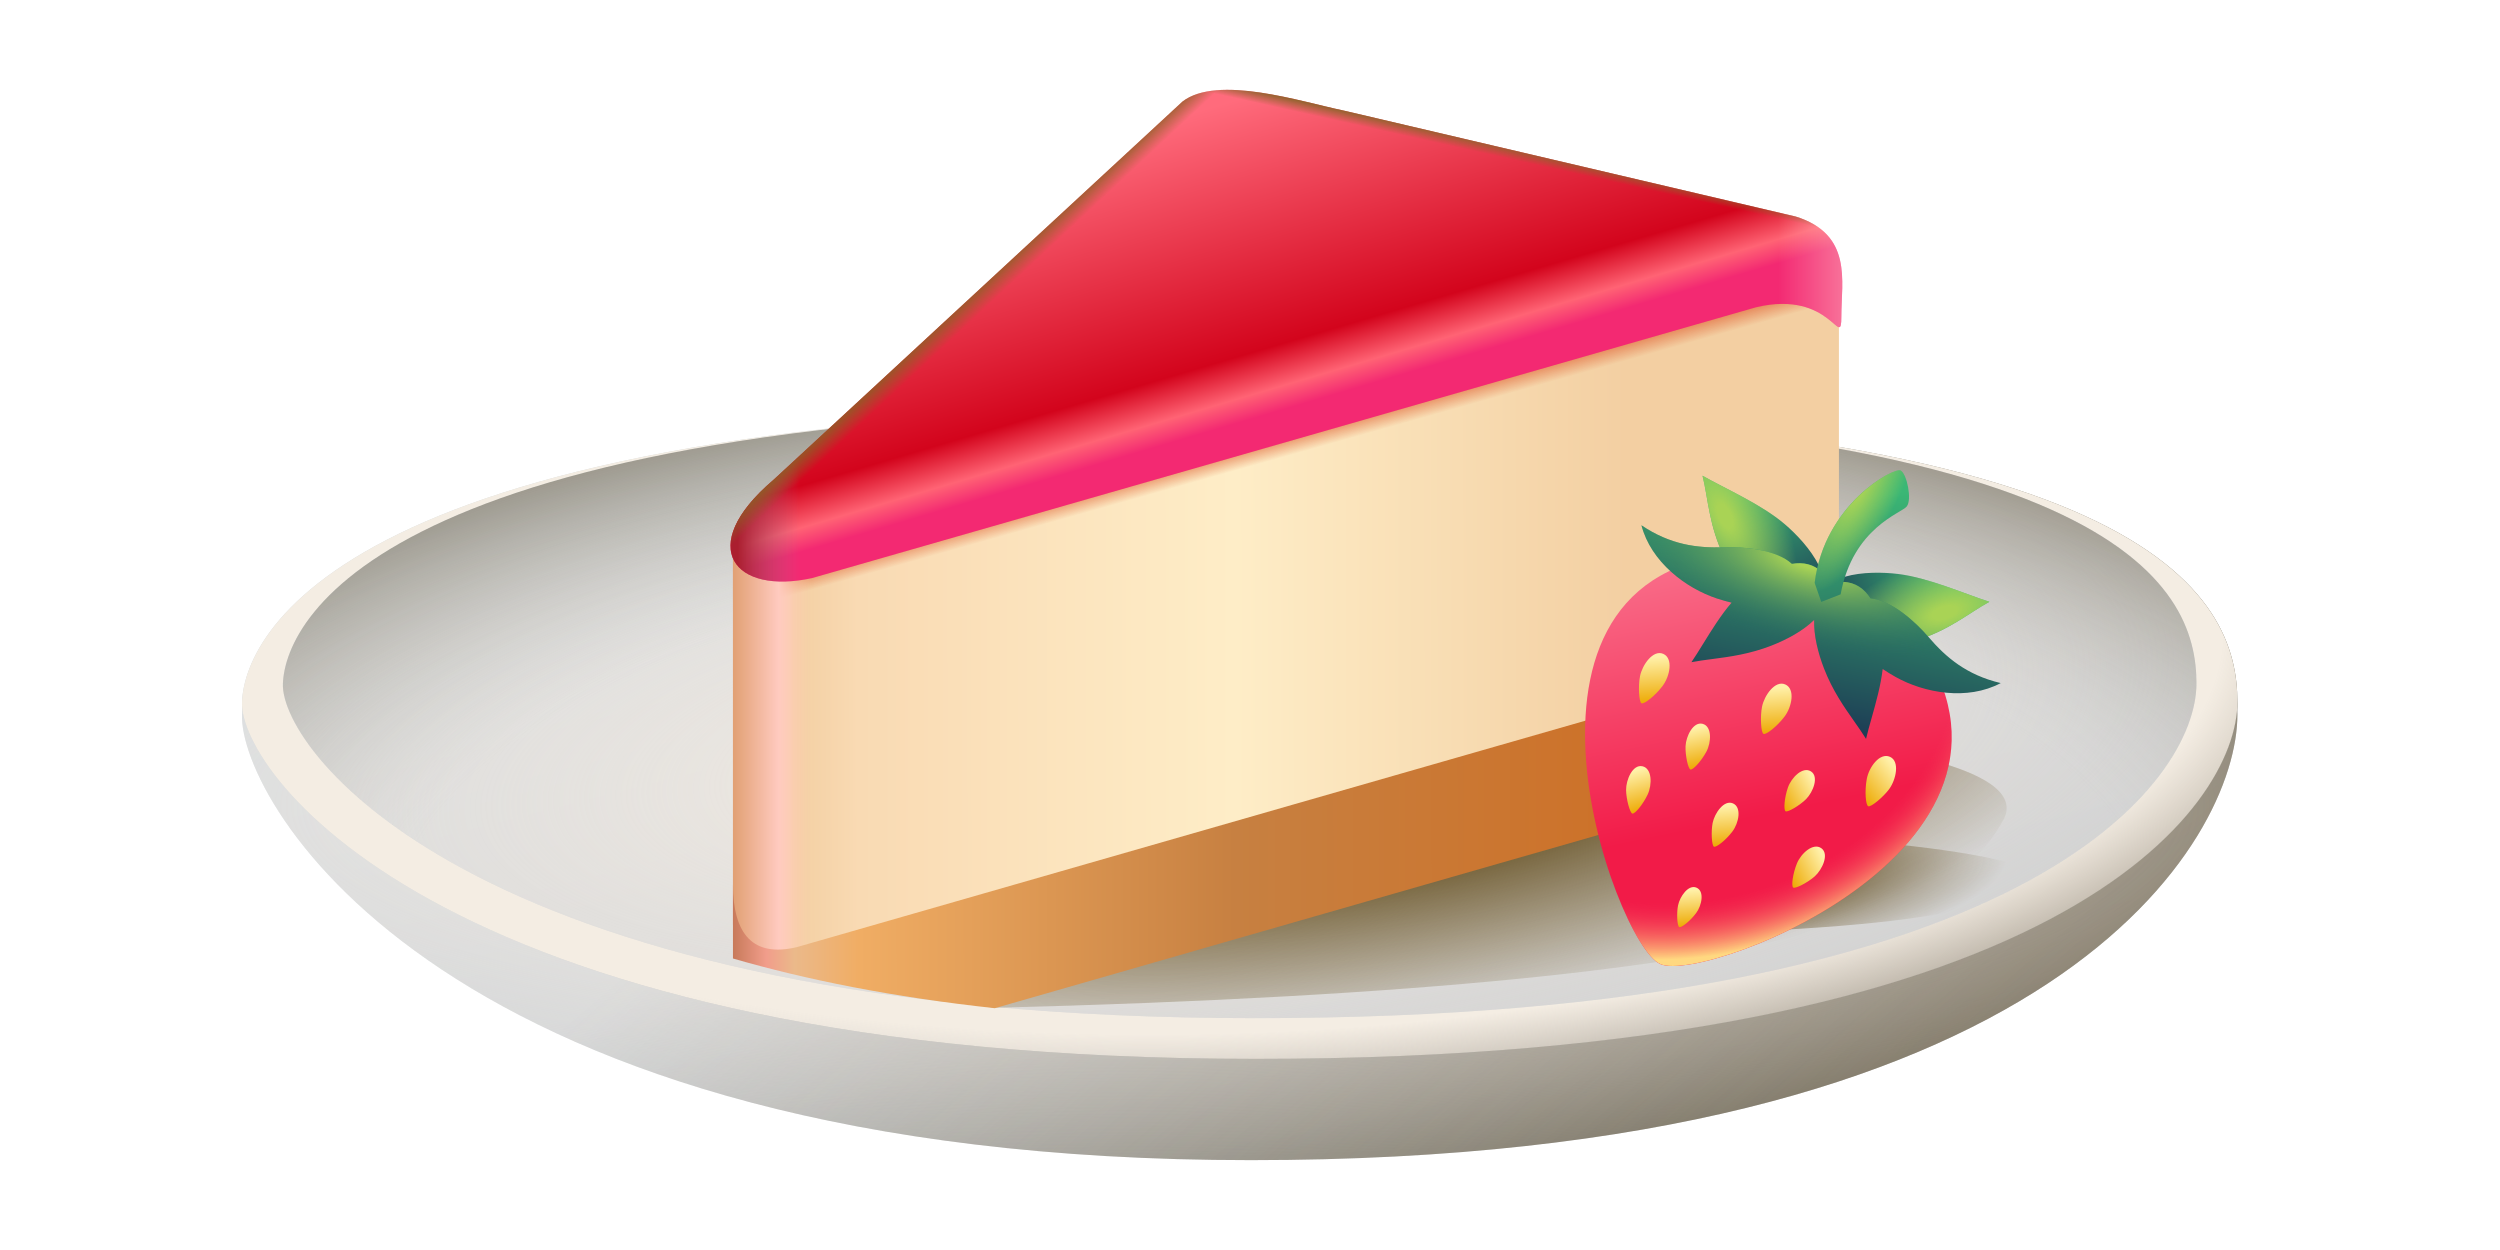 <svg viewBox="0 0 240 120" fill="none" xmlns="http://www.w3.org/2000/svg">
<path d="M23.233 68.612C22.95 76.856 42.392 111.374 120.078 111.374C197.764 111.374 214.79 80.437 214.79 68.612C214.79 56.787 207.214 61.675 120.553 61.675C33.892 61.675 23.516 60.368 23.233 68.612Z" fill="url(#paint0_linear_9766_2609)"/>
<path d="M23.233 68.612C22.95 76.856 42.392 111.374 120.078 111.374C197.764 111.374 214.79 80.437 214.79 68.612C214.79 56.787 207.214 61.675 120.553 61.675C33.892 61.675 23.516 60.368 23.233 68.612Z" fill="url(#paint1_linear_9766_2609)"/>
<path d="M23.233 68.612C22.95 76.856 42.392 111.374 120.078 111.374C197.764 111.374 214.79 80.437 214.79 68.612C214.79 56.787 207.214 61.675 120.553 61.675C33.892 61.675 23.516 60.368 23.233 68.612Z" fill="url(#paint2_radial_9766_2609)"/>
<path d="M23.233 67.387C22.95 74.301 42.869 101.652 120.555 101.652C198.241 101.652 214.79 77.305 214.79 67.387C214.79 57.469 207.213 39.132 120.553 39.132C33.892 39.132 23.516 60.472 23.233 67.387Z" fill="url(#paint3_linear_9766_2609)"/>
<path d="M23.233 67.387C22.95 74.301 42.869 101.652 120.555 101.652C198.241 101.652 214.79 77.305 214.79 67.387C214.79 57.469 207.213 39.132 120.553 39.132C33.892 39.132 23.516 60.472 23.233 67.387Z" fill="url(#paint4_linear_9766_2609)"/>
<path d="M23.233 67.387C22.95 74.301 42.869 101.652 120.555 101.652C198.241 101.652 214.79 77.305 214.79 67.387C214.79 57.469 207.213 39.132 120.553 39.132C33.892 39.132 23.516 60.472 23.233 67.387Z" fill="url(#paint5_radial_9766_2609)"/>
<path d="M27.159 65.62C26.887 72.102 45.989 97.743 120.489 97.743C194.989 97.743 210.86 74.918 210.86 65.62C210.86 56.322 203.594 39.132 120.487 39.132C37.38 39.132 27.43 59.138 27.159 65.62Z" fill="url(#paint6_linear_9766_2609)"/>
<path d="M27.159 65.62C26.887 72.102 45.989 97.743 120.489 97.743C194.989 97.743 210.86 74.918 210.86 65.62C210.86 56.322 203.594 39.132 120.487 39.132C37.38 39.132 27.43 59.138 27.159 65.62Z" fill="url(#paint7_radial_9766_2609)"/>
<path d="M27.159 65.62C26.887 72.102 45.989 97.743 120.489 97.743C194.989 97.743 210.86 74.918 210.86 65.62C210.86 56.322 203.594 39.132 120.487 39.132C37.38 39.132 27.43 59.138 27.159 65.62Z" fill="url(#paint8_radial_9766_2609)"/>
<path d="M192.292 78.768C188.501 85.434 179.924 94.642 94.954 96.763L168.601 70.587C177.762 71.092 195.324 73.436 192.292 78.768Z" fill="url(#paint9_radial_9766_2609)"/>
<path d="M194.572 84.08C193.121 86.184 189.839 89.09 157.324 89.76L178.023 80.729C181.528 80.888 195.732 82.397 194.572 84.08Z" fill="url(#paint10_radial_9766_2609)"/>
<path d="M80.88 91.103C80.88 91.103 170.63 67.779 173.437 66.945C176.243 66.11 176.537 64.095 176.537 64.095V31.285L172.515 23.492L70.364 52.402V88.732C70.364 93.558 76.714 92.097 80.88 91.103Z" fill="url(#paint11_linear_9766_2609)"/>
<path d="M80.88 91.103C80.88 91.103 170.63 67.779 173.437 66.945C176.243 66.11 176.537 64.095 176.537 64.095V31.285L172.515 23.492L70.364 52.402V88.732C70.364 93.558 76.714 92.097 80.88 91.103Z" fill="url(#paint12_linear_9766_2609)"/>
<path d="M80.88 91.103C80.88 91.103 170.63 67.779 173.437 66.945C176.243 66.11 176.537 64.095 176.537 64.095V31.285L172.515 23.492L70.364 52.402V88.732C70.364 93.558 76.714 92.097 80.88 91.103Z" fill="url(#paint13_linear_9766_2609)"/>
<path d="M113.516 9.75L74.266 46.055C66.606 52.597 70.587 57.123 77.946 55.5L168.588 29.497C175.85 27.77 176.77 33.723 176.77 30.365C176.77 27.007 177.872 22.494 172.39 20.789L128.97 10.608C124.846 9.75 116.877 7.147 113.516 9.75Z" fill="url(#paint14_linear_9766_2609)"/>
<path d="M113.516 9.75L74.266 46.055C66.606 52.597 70.587 57.123 77.946 55.5L168.588 29.497C175.85 27.77 176.77 33.723 176.77 30.365C176.77 27.007 177.872 22.494 172.39 20.789L128.97 10.608C124.846 9.75 116.877 7.147 113.516 9.75Z" fill="url(#paint15_linear_9766_2609)"/>
<path d="M113.516 9.75L74.266 46.055C66.606 52.597 70.587 57.123 77.946 55.5L168.588 29.497C175.85 27.77 176.77 33.723 176.77 30.365C176.77 27.007 177.872 22.494 172.39 20.789L128.97 10.608C124.846 9.75 116.877 7.147 113.516 9.75Z" fill="url(#paint16_linear_9766_2609)"/>
<path d="M113.516 9.75L74.266 46.055C66.606 52.597 70.587 57.123 77.946 55.5L168.588 29.497C175.85 27.77 176.77 33.723 176.77 30.365C176.77 27.007 177.872 22.494 172.39 20.789L128.97 10.608C124.846 9.75 116.877 7.147 113.516 9.75Z" fill="url(#paint17_linear_9766_2609)"/>
<path d="M113.516 9.75L74.266 46.055C66.606 52.597 70.587 57.123 77.946 55.5L168.588 29.497C175.85 27.77 176.77 33.723 176.77 30.365C176.77 27.007 177.872 22.494 172.39 20.789L128.97 10.608C124.846 9.75 116.877 7.147 113.516 9.75Z" fill="url(#paint18_linear_9766_2609)"/>
<path d="M176.536 71.579C176.536 71.579 176.536 73.559 173.435 74.427C171.214 75.05 123.097 88.864 95.501 96.788C85.674 95.721 77.362 94.048 70.364 92.015V84.893C70.364 89.718 72.314 91.922 76.481 90.928C76.481 90.928 171.669 63.58 173.435 63.105C175.161 62.643 176.536 60.257 176.536 60.257V71.579Z" fill="url(#paint19_linear_9766_2609)"/>
<path d="M168.457 53.107C141.704 53.552 154.921 90.588 159.393 92.553C163.902 94.534 200.546 80.197 182.309 59.193L168.457 53.107Z" fill="url(#paint20_linear_9766_2609)"/>
<path d="M168.457 53.107C141.704 53.552 154.921 90.588 159.393 92.553C163.902 94.534 200.546 80.197 182.309 59.193L168.457 53.107Z" fill="url(#paint21_radial_9766_2609)"/>
<path d="M190.985 57.771C188.551 56.996 185.169 55.47 182.23 55.104C179.291 54.739 174.177 54.99 174.364 58.608L174.51 59.205C176.067 62.73 180.539 62.508 183.8 61.532C187.061 60.556 189.005 58.848 190.985 57.771Z" fill="url(#paint22_linear_9766_2609)"/>
<path d="M190.985 57.771C188.551 56.996 185.169 55.47 182.23 55.104C179.291 54.739 174.177 54.99 174.364 58.608L174.51 59.205C176.067 62.73 180.539 62.508 183.8 61.532C187.061 60.556 189.005 58.848 190.985 57.771Z" fill="url(#paint23_radial_9766_2609)"/>
<path d="M163.44 45.668C165.657 46.937 169.069 48.395 171.326 50.312C173.583 52.23 176.857 56.166 174.066 58.476L173.527 58.773C169.878 60.01 167.017 56.567 165.53 53.504C164.043 50.442 163.986 47.856 163.44 45.668Z" fill="url(#paint24_linear_9766_2609)"/>
<path d="M163.44 45.668C165.657 46.937 169.069 48.395 171.326 50.312C173.583 52.23 176.857 56.166 174.066 58.476L173.527 58.773C169.878 60.01 167.017 56.567 165.53 53.504C164.043 50.442 163.986 47.856 163.44 45.668Z" fill="url(#paint25_radial_9766_2609)"/>
<path fill-rule="evenodd" clip-rule="evenodd" d="M179.68 68.911C179.475 69.634 179.283 70.318 179.14 70.935C178.802 70.387 178.416 69.837 178.009 69.258C177.028 67.862 175.926 66.296 175.1 64.162C174.536 62.704 174.107 61.003 174.161 59.506C173.095 60.558 171.552 61.393 170.096 61.964C167.966 62.798 166.067 63.047 164.376 63.268C163.674 63.36 163.007 63.447 162.375 63.57C162.733 63.047 163.106 62.443 163.501 61.803C164.304 60.502 165.197 59.055 166.236 57.855C165.758 57.74 165.289 57.605 164.842 57.459C161.845 56.477 158.49 53.947 157.575 50.422C160.353 52.303 162.945 52.627 165.505 52.537C167.445 52.469 170.529 52.761 172.016 54.131C173.092 53.945 174.13 54.139 174.961 54.988L175.256 55.437C175.397 55.782 175.478 56.118 175.506 56.444C175.765 56.245 176.067 56.077 176.417 55.947L176.947 55.861C178.135 55.898 178.98 56.532 179.57 57.45C181.585 57.619 183.886 59.693 185.148 61.167C186.814 63.113 188.806 64.803 192.07 65.576C188.856 67.288 184.722 66.528 181.972 64.985C181.562 64.754 181.145 64.5 180.737 64.226C180.556 65.803 180.095 67.439 179.68 68.911Z" fill="url(#paint26_linear_9766_2609)"/>
<path fill-rule="evenodd" clip-rule="evenodd" d="M179.68 68.911C179.475 69.634 179.283 70.318 179.14 70.935C178.802 70.387 178.416 69.837 178.009 69.258C177.028 67.862 175.926 66.296 175.1 64.162C174.536 62.704 174.107 61.003 174.161 59.506C173.095 60.558 171.552 61.393 170.096 61.964C167.966 62.798 166.067 63.047 164.376 63.268C163.674 63.36 163.007 63.447 162.375 63.57C162.733 63.047 163.106 62.443 163.501 61.803C164.304 60.502 165.197 59.055 166.236 57.855C165.758 57.74 165.289 57.605 164.842 57.459C161.845 56.477 158.49 53.947 157.575 50.422C160.353 52.303 162.945 52.627 165.505 52.537C167.445 52.469 170.529 52.761 172.016 54.131C173.092 53.945 174.13 54.139 174.961 54.988L175.256 55.437C175.397 55.782 175.478 56.118 175.506 56.444C175.765 56.245 176.067 56.077 176.417 55.947L176.947 55.861C178.135 55.898 178.98 56.532 179.57 57.45C181.585 57.619 183.886 59.693 185.148 61.167C186.814 63.113 188.806 64.803 192.07 65.576C188.856 67.288 184.722 66.528 181.972 64.985C181.562 64.754 181.145 64.5 180.737 64.226C180.556 65.803 180.095 67.439 179.68 68.911Z" fill="url(#paint27_radial_9766_2609)"/>
<path d="M182.474 45.17C181.868 44.794 175.097 48.426 174.208 55.964L174.84 57.783L176.7 57.059C177.87 50.635 182.543 49.275 183.052 48.617C183.561 47.96 183.079 45.546 182.474 45.17Z" fill="url(#paint28_linear_9766_2609)"/>
<path d="M182.474 45.17C181.868 44.794 175.097 48.426 174.208 55.964L174.84 57.783L176.7 57.059C177.87 50.635 182.543 49.275 183.052 48.617C183.561 47.96 183.079 45.546 182.474 45.17Z" fill="url(#paint29_radial_9766_2609)"/>
<path d="M157.586 67.516C157.334 67.406 157.256 65.843 157.444 64.907C157.656 63.845 158.691 62.339 159.671 62.77C160.652 63.201 160.314 64.918 159.605 65.856C158.896 66.795 157.838 67.627 157.586 67.516Z" fill="url(#paint30_linear_9766_2609)"/>
<path d="M179.351 77.401C179.603 77.512 180.807 76.511 181.369 75.741C182.007 74.866 182.416 73.085 181.436 72.654C180.456 72.224 179.42 73.634 179.208 74.791C178.997 75.948 179.099 77.29 179.351 77.401Z" fill="url(#paint31_linear_9766_2609)"/>
<path d="M156.709 78.104C156.468 78.053 156.112 76.697 156.105 75.842C156.096 74.873 156.727 73.362 157.666 73.56C158.604 73.757 158.623 75.325 158.174 76.278C157.725 77.231 156.951 78.155 156.709 78.104Z" fill="url(#paint32_linear_9766_2609)"/>
<path d="M172.148 85.207C172.349 85.351 173.588 84.695 174.223 84.123C174.943 83.473 175.629 81.987 174.849 81.429C174.068 80.871 172.901 81.917 172.503 82.893C172.105 83.869 171.948 85.064 172.148 85.207Z" fill="url(#paint33_linear_9766_2609)"/>
<path d="M161.206 89.001C161.005 88.912 160.943 87.666 161.092 86.92C161.262 86.074 162.087 84.873 162.868 85.217C163.65 85.56 163.38 86.929 162.815 87.677C162.25 88.425 161.407 89.089 161.206 89.001Z" fill="url(#paint34_linear_9766_2609)"/>
<path d="M164.54 81.282C164.32 81.185 164.251 79.816 164.415 78.997C164.602 78.067 165.508 76.749 166.366 77.126C167.224 77.503 166.929 79.006 166.308 79.828C165.687 80.65 164.761 81.379 164.54 81.282Z" fill="url(#paint35_linear_9766_2609)"/>
<path d="M162.287 73.875C162.054 73.813 161.776 72.471 161.813 71.636C161.854 70.689 162.548 69.247 163.454 69.488C164.36 69.729 164.298 71.26 163.81 72.167C163.323 73.075 162.52 73.937 162.287 73.875Z" fill="url(#paint36_linear_9766_2609)"/>
<path d="M171.412 77.882C171.615 78.012 172.791 77.308 173.382 76.717C174.051 76.046 174.644 74.56 173.854 74.055C173.063 73.551 171.978 74.632 171.639 75.605C171.301 76.578 171.209 77.752 171.412 77.882Z" fill="url(#paint37_linear_9766_2609)"/>
<path d="M169.298 70.452C169.046 70.341 168.968 68.778 169.156 67.842C169.368 66.781 170.403 65.275 171.383 65.705C172.364 66.136 172.026 67.853 171.317 68.792C170.607 69.73 169.55 70.562 169.298 70.452Z" fill="url(#paint38_linear_9766_2609)"/>
<defs>
<linearGradient id="paint0_linear_9766_2609" x1="10.125" y1="-21.136" x2="45.445" y2="153.112" gradientUnits="userSpaceOnUse">
<stop stop-color="#DBE8F0"/>
<stop offset="1" stop-color="#CBCBCB"/>
</linearGradient>
<linearGradient id="paint1_linear_9766_2609" x1="287.258" y1="85.07" x2="195.168" y2="-22.439" gradientUnits="userSpaceOnUse">
<stop stop-color="#493B1E"/>
<stop offset="1" stop-color="#493B1E" stop-opacity="0"/>
</linearGradient>
<radialGradient id="paint2_radial_9766_2609" cx="0" cy="0" r="1" gradientUnits="userSpaceOnUse" gradientTransform="translate(108.492 77.384) scale(134.34 33.812)">
<stop stop-color="#F4EDE3"/>
<stop offset="1" stop-color="#F5ECE6" stop-opacity="0"/>
</radialGradient>
<linearGradient id="paint3_linear_9766_2609" x1="10.125" y1="-65.697" x2="66.684" y2="152.063" gradientUnits="userSpaceOnUse">
<stop stop-color="#DBE8F0"/>
<stop offset="1" stop-color="#CBCBCB"/>
</linearGradient>
<linearGradient id="paint4_linear_9766_2609" x1="287.259" y1="70.392" x2="168.356" y2="-37.938" gradientUnits="userSpaceOnUse">
<stop stop-color="#493B1E"/>
<stop offset="1" stop-color="#493B1E" stop-opacity="0"/>
</linearGradient>
<radialGradient id="paint5_radial_9766_2609" cx="0" cy="0" r="1" gradientUnits="userSpaceOnUse" gradientTransform="translate(112.418 61.455) rotate(-0.4) scale(130.416 48.992)">
<stop offset="0.77" stop-color="#F4EDE3"/>
<stop offset="1" stop-color="#F5ECE6" stop-opacity="0"/>
</radialGradient>
<linearGradient id="paint6_linear_9766_2609" x1="14.588" y1="-59.142" x2="66.567" y2="145.575" gradientUnits="userSpaceOnUse">
<stop stop-color="#DBE8F0"/>
<stop offset="1" stop-color="#CBCBCB"/>
</linearGradient>
<radialGradient id="paint7_radial_9766_2609" cx="0" cy="0" r="1" gradientUnits="userSpaceOnUse" gradientTransform="translate(109.612 71.975) rotate(-5.691) scale(128.774 40.547)">
<stop stop-color="#F4EDE3"/>
<stop offset="1" stop-color="#F5ECE6" stop-opacity="0"/>
</radialGradient>
<radialGradient id="paint8_radial_9766_2609" cx="0" cy="0" r="1" gradientUnits="userSpaceOnUse" gradientTransform="translate(122.332 89.112) rotate(-180) scale(135.76 57.465)">
<stop offset="0.616" stop-color="#C7C5BF" stop-opacity="0"/>
<stop offset="1" stop-color="#493B1E" stop-opacity="0.7"/>
</radialGradient>
<radialGradient id="paint9_radial_9766_2609" cx="0" cy="0" r="1" gradientUnits="userSpaceOnUse" gradientTransform="translate(128.619 73.445) rotate(172.638) scale(136.135 45.494)">
<stop offset="0.139" stop-color="#4D3500"/>
<stop offset="0.572" stop-color="#4D3500" stop-opacity="0"/>
</radialGradient>
<radialGradient id="paint10_radial_9766_2609" cx="0" cy="0" r="1" gradientUnits="userSpaceOnUse" gradientTransform="translate(165.226 85.244) rotate(173.2) scale(38.134 10.567)">
<stop stop-color="#4D3500"/>
<stop offset="0.725" stop-color="#4D3500" stop-opacity="0"/>
</radialGradient>
<linearGradient id="paint11_linear_9766_2609" x1="68.848" y1="72.581" x2="164.309" y2="72.458" gradientUnits="userSpaceOnUse">
<stop offset="0.015" stop-color="#E2ACB9"/>
<stop offset="0.049" stop-color="#FFD5CE"/>
<stop offset="0.077" stop-color="#F3CFA2"/>
<stop offset="0.142" stop-color="#F9DAB3"/>
<stop offset="0.521" stop-color="#FEEDC7"/>
<stop offset="0.915" stop-color="#F3CFA2"/>
</linearGradient>
<linearGradient id="paint12_linear_9766_2609" x1="123.451" y1="31.616" x2="126.912" y2="43.918" gradientUnits="userSpaceOnUse">
<stop offset="0.261" stop-color="#F08456" stop-opacity="0"/>
<stop offset="0.76" stop-color="#E4794B"/>
<stop offset="0.919" stop-color="#E4794B" stop-opacity="0"/>
</linearGradient>
<linearGradient id="paint13_linear_9766_2609" x1="70.364" y1="80.577" x2="77.951" y2="80.577" gradientUnits="userSpaceOnUse">
<stop stop-color="#E1A073"/>
<stop offset="0.578" stop-color="#FFCABF"/>
<stop offset="1" stop-color="#FFCEB1" stop-opacity="0"/>
</linearGradient>
<linearGradient id="paint14_linear_9766_2609" x1="105.385" y1="13.532" x2="131.587" y2="102.227" gradientUnits="userSpaceOnUse">
<stop stop-color="#FF6B7C"/>
<stop offset="0.256" stop-color="#D3041C"/>
<stop offset="0.298" stop-color="#FF6374"/>
<stop offset="0.322" stop-color="#F32972"/>
</linearGradient>
<linearGradient id="paint15_linear_9766_2609" x1="69.851" y1="85.005" x2="76.722" y2="85.005" gradientUnits="userSpaceOnUse">
<stop offset="0.141" stop-color="#AB1E2F"/>
<stop offset="1" stop-color="#AC6584" stop-opacity="0"/>
</linearGradient>
<linearGradient id="paint16_linear_9766_2609" x1="95.666" y1="25.649" x2="97.45" y2="27.556" gradientUnits="userSpaceOnUse">
<stop stop-color="#8C5F24"/>
<stop offset="0.816" stop-color="#8C5F24" stop-opacity="0"/>
</linearGradient>
<linearGradient id="paint17_linear_9766_2609" x1="146.041" y1="14.332" x2="145.734" y2="15.716" gradientUnits="userSpaceOnUse">
<stop stop-color="#8E632B"/>
<stop offset="0.816" stop-color="#8E632B" stop-opacity="0"/>
</linearGradient>
<linearGradient id="paint18_linear_9766_2609" x1="180.301" y1="50.484" x2="170.706" y2="50.484" gradientUnits="userSpaceOnUse">
<stop offset="0.192" stop-color="#FFDED4" stop-opacity="0.5"/>
<stop offset="1" stop-color="#FFDED3" stop-opacity="0"/>
</linearGradient>
<linearGradient id="paint19_linear_9766_2609" x1="68.848" y1="57.57" x2="164.309" y2="57.447" gradientUnits="userSpaceOnUse">
<stop offset="0.015" stop-color="#C77959"/>
<stop offset="0.049" stop-color="#F19D8B"/>
<stop offset="0.077" stop-color="#EBB98A"/>
<stop offset="0.142" stop-color="#F0AD64"/>
<stop offset="0.521" stop-color="#C78041"/>
<stop offset="0.915" stop-color="#CD7128"/>
</linearGradient>
<linearGradient id="paint20_linear_9766_2609" x1="162.405" y1="35.997" x2="173.299" y2="88.259" gradientUnits="userSpaceOnUse">
<stop stop-color="#FEA4B5"/>
<stop offset="0.802" stop-color="#F21B48"/>
</linearGradient>
<radialGradient id="paint21_radial_9766_2609" cx="0" cy="0" r="1" gradientUnits="userSpaceOnUse" gradientTransform="translate(162.439 64.882) rotate(73.388) scale(30.526 37.082)">
<stop offset="0.7" stop-color="#F33758" stop-opacity="0"/>
<stop offset="0.875" stop-color="#FFD880"/>
</radialGradient>
<linearGradient id="paint22_linear_9766_2609" x1="187.668" y1="57.671" x2="174.897" y2="60.789" gradientUnits="userSpaceOnUse">
<stop stop-color="#3BB775"/>
<stop offset="1" stop-color="#1D3D55"/>
</linearGradient>
<radialGradient id="paint23_radial_9766_2609" cx="0" cy="0" r="1" gradientUnits="userSpaceOnUse" gradientTransform="translate(186.66 58.813) rotate(162.864) scale(11.448 5.424)">
<stop offset="0.109" stop-color="#A9D355"/>
<stop offset="1" stop-color="#A9D355" stop-opacity="0"/>
</radialGradient>
<linearGradient id="paint24_linear_9766_2609" x1="165.758" y1="48.044" x2="172.099" y2="59.559" gradientUnits="userSpaceOnUse">
<stop stop-color="#3BB775"/>
<stop offset="1" stop-color="#1D3D55"/>
</linearGradient>
<radialGradient id="paint25_radial_9766_2609" cx="0" cy="0" r="1" gradientUnits="userSpaceOnUse" gradientTransform="translate(165.598 49.559) rotate(64.572) scale(11.448 5.424)">
<stop offset="0.109" stop-color="#A9D355"/>
<stop offset="1" stop-color="#A9D355" stop-opacity="0"/>
</radialGradient>
<linearGradient id="paint26_linear_9766_2609" x1="174.564" y1="47.298" x2="170.105" y2="68.738" gradientUnits="userSpaceOnUse">
<stop stop-color="#3BB775"/>
<stop offset="1" stop-color="#1D3D55"/>
</linearGradient>
<radialGradient id="paint27_radial_9766_2609" cx="0" cy="0" r="1" gradientUnits="userSpaceOnUse" gradientTransform="translate(173.923 53.619) rotate(13.48) scale(20.505 8.48)">
<stop offset="0.109" stop-color="#A9D355"/>
<stop offset="1" stop-color="#286960" stop-opacity="0"/>
</radialGradient>
<linearGradient id="paint28_linear_9766_2609" x1="180.733" y1="47.529" x2="184.396" y2="69.503" gradientUnits="userSpaceOnUse">
<stop stop-color="#3BB775"/>
<stop offset="1" stop-color="#1D3D55"/>
</linearGradient>
<radialGradient id="paint29_radial_9766_2609" cx="0" cy="0" r="1" gradientUnits="userSpaceOnUse" gradientTransform="translate(178.529 46.63) rotate(116.59) scale(11.29 3.893)">
<stop offset="0.109" stop-color="#A9D355"/>
<stop offset="1" stop-color="#A9D355" stop-opacity="0"/>
</radialGradient>
<linearGradient id="paint30_linear_9766_2609" x1="158.136" y1="63.16" x2="158.469" y2="67.527" gradientUnits="userSpaceOnUse">
<stop stop-color="#FFF0A8"/>
<stop offset="1" stop-color="#EDA902"/>
</linearGradient>
<linearGradient id="paint31_linear_9766_2609" x1="182.188" y1="74.049" x2="178.746" y2="76.758" gradientUnits="userSpaceOnUse">
<stop stop-color="#FFF0A8"/>
<stop offset="1" stop-color="#EDA902"/>
</linearGradient>
<linearGradient id="paint32_linear_9766_2609" x1="156.39" y1="74.183" x2="157.485" y2="77.951" gradientUnits="userSpaceOnUse">
<stop stop-color="#FFF0A8"/>
<stop offset="1" stop-color="#EDA902"/>
</linearGradient>
<linearGradient id="paint33_linear_9766_2609" x1="175.252" y1="82.79" x2="171.736" y2="84.532" gradientUnits="userSpaceOnUse">
<stop stop-color="#FFF0A8"/>
<stop offset="1" stop-color="#EDA902"/>
</linearGradient>
<linearGradient id="paint34_linear_9766_2609" x1="161.644" y1="85.527" x2="161.909" y2="89.009" gradientUnits="userSpaceOnUse">
<stop stop-color="#FFF0A8"/>
<stop offset="1" stop-color="#EDA902"/>
</linearGradient>
<linearGradient id="paint35_linear_9766_2609" x1="165.021" y1="77.467" x2="165.313" y2="81.291" gradientUnits="userSpaceOnUse">
<stop stop-color="#FFF0A8"/>
<stop offset="1" stop-color="#EDA902"/>
</linearGradient>
<linearGradient id="paint36_linear_9766_2609" x1="162.177" y1="70.031" x2="163.052" y2="73.765" gradientUnits="userSpaceOnUse">
<stop stop-color="#FFF0A8"/>
<stop offset="1" stop-color="#EDA902"/>
</linearGradient>
<linearGradient id="paint37_linear_9766_2609" x1="174.317" y1="75.363" x2="170.975" y2="77.244" gradientUnits="userSpaceOnUse">
<stop stop-color="#FFF0A8"/>
<stop offset="1" stop-color="#EDA902"/>
</linearGradient>
<linearGradient id="paint38_linear_9766_2609" x1="169.847" y1="66.095" x2="170.181" y2="70.462" gradientUnits="userSpaceOnUse">
<stop stop-color="#FFF0A8"/>
<stop offset="1" stop-color="#EDA902"/>
</linearGradient>
</defs>
</svg>
